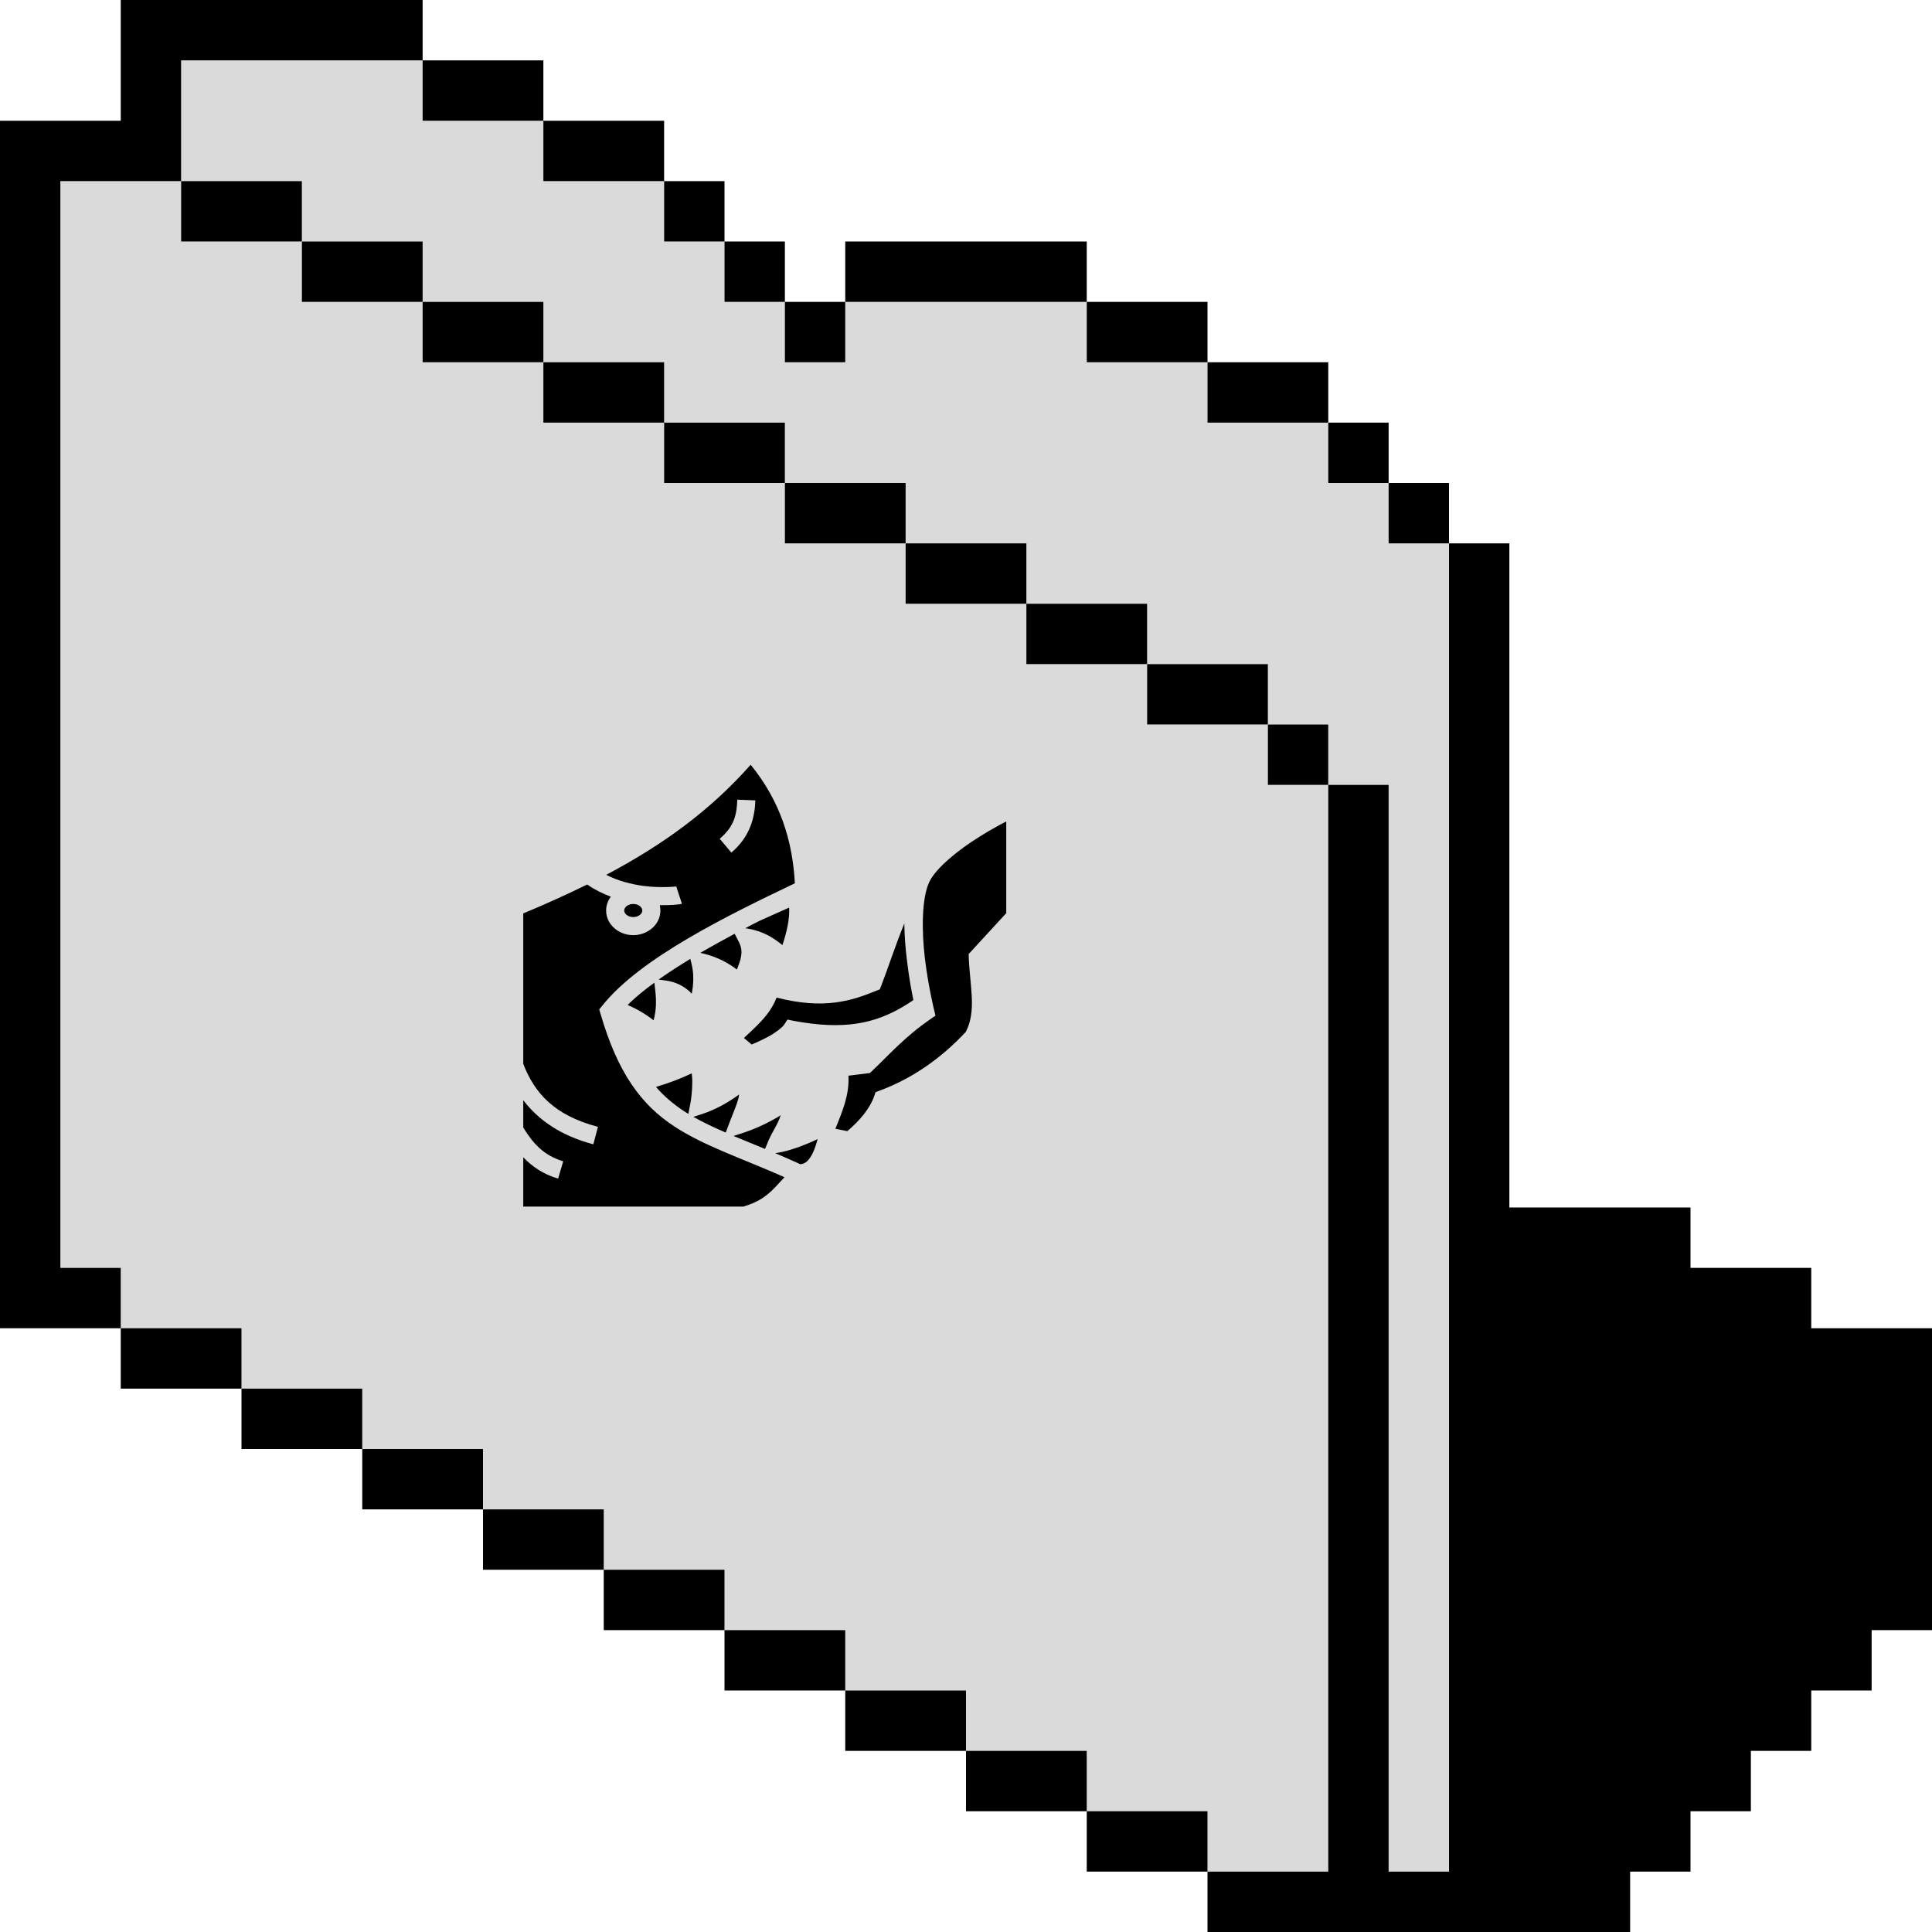 <svg width="48" height="48" viewBox="0 0 48 48" fill="none" xmlns="http://www.w3.org/2000/svg">
<g clip-path="url(#clip0_105_50503)">
<path fill-rule="evenodd" clip-rule="evenodd" d="M4.5 1.5V4.5H1.5V31.5H3V33H6V34.5H9V36H12V37.5H15V39H18V40.5H21V42H24V43.5H27V45H30V46.5H33V19.5H34.5V46.5H36V13.5H34.5V12H33V10.5H30V9H27V7.5H21V9H19.5V7.5H18V6H16.5V4.5H13.5V3H10.5V1.5H4.5ZM31.5 18H33V19.5H31.5V18ZM28.5 16.5H31.5V18H28.5V16.5ZM25.5 15H28.5V16.5H25.5V15ZM22.5 13.5H25.5V15H22.5V13.5ZM19.5 12H22.5V13.5H19.5V12ZM16.5 10.5H19.5V12H16.5V10.5ZM13.5 9H16.5V10.5H13.5V9ZM10.5 7.5H13.5V9H10.5V7.5ZM7.5 6H10.5V7.5H7.5V6ZM7.5 6V4.5H4.5V6H7.5Z" fill="#DADADA"/>
<path d="M3 0H10.5V1.5H4.5V4.5H1.5V31.5H3V33H0V3H3V0Z" fill="black"/>
<path d="M6 34.5V33H3V34.5H6Z" fill="black"/>
<path d="M9 36V34.5H6V36H9Z" fill="black"/>
<path d="M12 37.5V36H9V37.5H12Z" fill="black"/>
<path d="M15 39V37.5H12V39H15Z" fill="black"/>
<path d="M18 40.5V39H15V40.5H18Z" fill="black"/>
<path d="M21 42V40.5H18V42H21Z" fill="black"/>
<path d="M24 43.5V42H21V43.5H24Z" fill="black"/>
<path d="M27 45V43.5H24V45H27Z" fill="black"/>
<path d="M30 46.5V45H27V46.5H30Z" fill="black"/>
<path d="M33 19.5V46.5H30V48H40.5V46.5H42V45H43.5V43.5H45V42H46.5V40.5H48V33H45V31.5H42V30H37.5V13.5H36V12H34.5V10.5H33V9H30V7.5H27V6H21V7.5H19.5V6H18V4.5H16.5V3H13.5V1.5H10.5V3H13.5V4.5H16.5V6H18V7.5H19.5V9H21V7.5H27V9H30V10.5H33V12H34.5V13.5H36V46.5H34.5V19.5H33Z" fill="black"/>
<path d="M31.5 18V19.5H33V18H31.5Z" fill="black"/>
<path d="M28.5 16.5H31.5V18H28.5V16.5Z" fill="black"/>
<path d="M25.5 15H28.5V16.5H25.5V15Z" fill="black"/>
<path d="M22.5 13.5H25.5V15H22.5V13.5Z" fill="black"/>
<path d="M19.5 12H22.5V13.5H19.5V12Z" fill="black"/>
<path d="M16.5 10.5H19.5V12H16.5V10.5Z" fill="black"/>
<path d="M13.5 9H16.5V10.5H13.5V9Z" fill="black"/>
<path d="M10.5 7.5H13.5V9H10.5V7.5Z" fill="black"/>
<path d="M7.5 6H10.5V7.5H7.5V6Z" fill="black"/>
<path d="M7.5 6V4.5H4.5V6H7.5Z" fill="black"/>
<path d="M18.65 19C17.648 20.133 16.48 20.984 15.061 21.735C15.358 21.888 15.688 21.97 15.985 22.01C16.218 22.04 16.43 22.043 16.582 22.038C16.66 22.035 16.722 22.032 16.764 22.027C16.787 22.025 16.804 22.023 16.814 22.023C16.824 22.02 16.849 22.01 16.802 22.027L16.942 22.452C16.889 22.472 16.894 22.465 16.877 22.467C16.857 22.47 16.837 22.472 16.809 22.474C16.754 22.48 16.684 22.485 16.597 22.487C16.535 22.489 16.467 22.489 16.392 22.489C16.402 22.532 16.407 22.574 16.407 22.622C16.407 22.976 16.085 23.234 15.733 23.234C15.381 23.234 15.059 22.976 15.059 22.622C15.059 22.492 15.104 22.375 15.176 22.277C14.975 22.202 14.775 22.105 14.588 21.975C14.089 22.222 13.562 22.459 13 22.694V26.433C13.278 27.142 13.747 27.703 14.856 27.996L14.741 28.43C13.911 28.21 13.367 27.813 13 27.334V28.013C13.238 28.4 13.501 28.705 13.993 28.852L13.866 29.282C13.496 29.174 13.22 28.982 13 28.752V29.978H18.468C18.82 29.873 19.012 29.736 19.182 29.574C19.287 29.474 19.381 29.362 19.491 29.247C18.373 28.755 17.476 28.463 16.742 27.978C15.938 27.449 15.349 26.665 14.921 25.191L14.888 25.079L14.96 24.989C15.91 23.796 18.09 22.739 19.748 21.945C19.691 20.879 19.379 19.895 18.65 19ZM18.318 19.868L18.767 19.885C18.752 20.312 18.635 20.789 18.17 21.183L17.881 20.839C18.245 20.529 18.303 20.242 18.318 19.868ZM25 20.409C24.82 20.502 24.583 20.632 24.333 20.789C23.814 21.111 23.257 21.561 23.09 21.908C22.895 22.315 22.897 23.131 22.98 23.823C23.065 24.512 23.205 25.081 23.205 25.081L23.242 25.234L23.115 25.321C22.48 25.758 22.091 26.205 21.664 26.61L21.609 26.66L21.079 26.725C21.107 27.219 20.912 27.649 20.755 28.043L21.052 28.103C21.374 27.826 21.614 27.536 21.719 27.234L21.754 27.134L21.854 27.097C22.678 26.79 23.387 26.288 23.994 25.638C24.268 25.116 24.096 24.495 24.069 23.796L24.066 23.703L25 22.687V20.409V20.409ZM15.733 22.459C15.591 22.459 15.508 22.549 15.508 22.622C15.508 22.694 15.591 22.784 15.733 22.784C15.876 22.784 15.958 22.694 15.958 22.622C15.958 22.549 15.876 22.459 15.733 22.459ZM19.606 22.549C19.361 22.659 19.117 22.769 18.872 22.877C18.752 22.936 18.635 22.999 18.515 23.061L18.592 23.074C18.982 23.141 19.232 23.314 19.439 23.481C19.546 23.154 19.621 22.844 19.606 22.549V22.549ZM22.468 22.942C22.231 23.526 22.041 24.115 21.894 24.49L21.859 24.58L21.769 24.615C21.164 24.864 20.47 25.089 19.294 24.784C19.129 25.219 18.775 25.511 18.483 25.788L18.675 25.951C18.805 25.896 18.949 25.831 19.092 25.753C19.277 25.653 19.436 25.526 19.481 25.459L19.564 25.331L19.711 25.361C20.96 25.596 21.726 25.436 22.455 24.999C22.535 24.952 22.613 24.902 22.693 24.847C22.648 24.63 22.585 24.297 22.535 23.875C22.498 23.576 22.47 23.256 22.468 22.942V22.942ZM18.253 23.199C17.966 23.354 17.678 23.511 17.401 23.673L17.454 23.686C17.833 23.776 18.095 23.928 18.308 24.088C18.34 24.003 18.373 23.92 18.393 23.848C18.433 23.688 18.44 23.566 18.355 23.398L18.253 23.199ZM17.151 23.823C16.872 23.993 16.607 24.165 16.362 24.337L16.53 24.36C16.799 24.392 16.999 24.51 17.139 24.64C17.157 24.657 17.169 24.674 17.186 24.689C17.234 24.442 17.241 24.198 17.184 23.958L17.151 23.823V23.823ZM16.258 24.415C16.005 24.597 15.781 24.782 15.593 24.967C15.82 25.067 16.038 25.191 16.238 25.349C16.308 25.099 16.308 24.862 16.28 24.607L16.258 24.415V24.415ZM17.186 26.667C16.929 26.79 16.63 26.907 16.297 27.004C16.505 27.244 16.735 27.434 16.989 27.604C17.027 27.629 17.064 27.651 17.102 27.674L17.151 27.421C17.172 27.311 17.199 27.097 17.199 26.895C17.201 26.814 17.194 26.737 17.186 26.667V26.667ZM18.363 27.192C18.08 27.399 17.781 27.566 17.441 27.679L17.226 27.748C17.469 27.886 17.736 28.011 18.03 28.138L18.133 27.868C18.22 27.639 18.303 27.454 18.343 27.299C18.353 27.262 18.358 27.227 18.363 27.192V27.192ZM19.396 27.709C19.059 27.918 18.715 28.066 18.41 28.163L18.225 28.223C18.468 28.323 18.73 28.43 19.007 28.545L19.097 28.328C19.187 28.116 19.326 27.933 19.396 27.709V27.709ZM20.315 28.3C19.956 28.47 19.591 28.598 19.339 28.637L19.259 28.65C19.459 28.735 19.666 28.825 19.886 28.925C19.953 28.92 19.998 28.897 20.048 28.855C20.108 28.802 20.168 28.71 20.218 28.59C20.255 28.503 20.285 28.403 20.315 28.3V28.3Z" fill="black"/>
</g>
<defs>
<clipPath id="clip0_105_50503">
<rect width="48" height="48" fill="white"/>
</clipPath>
</defs>
</svg>
